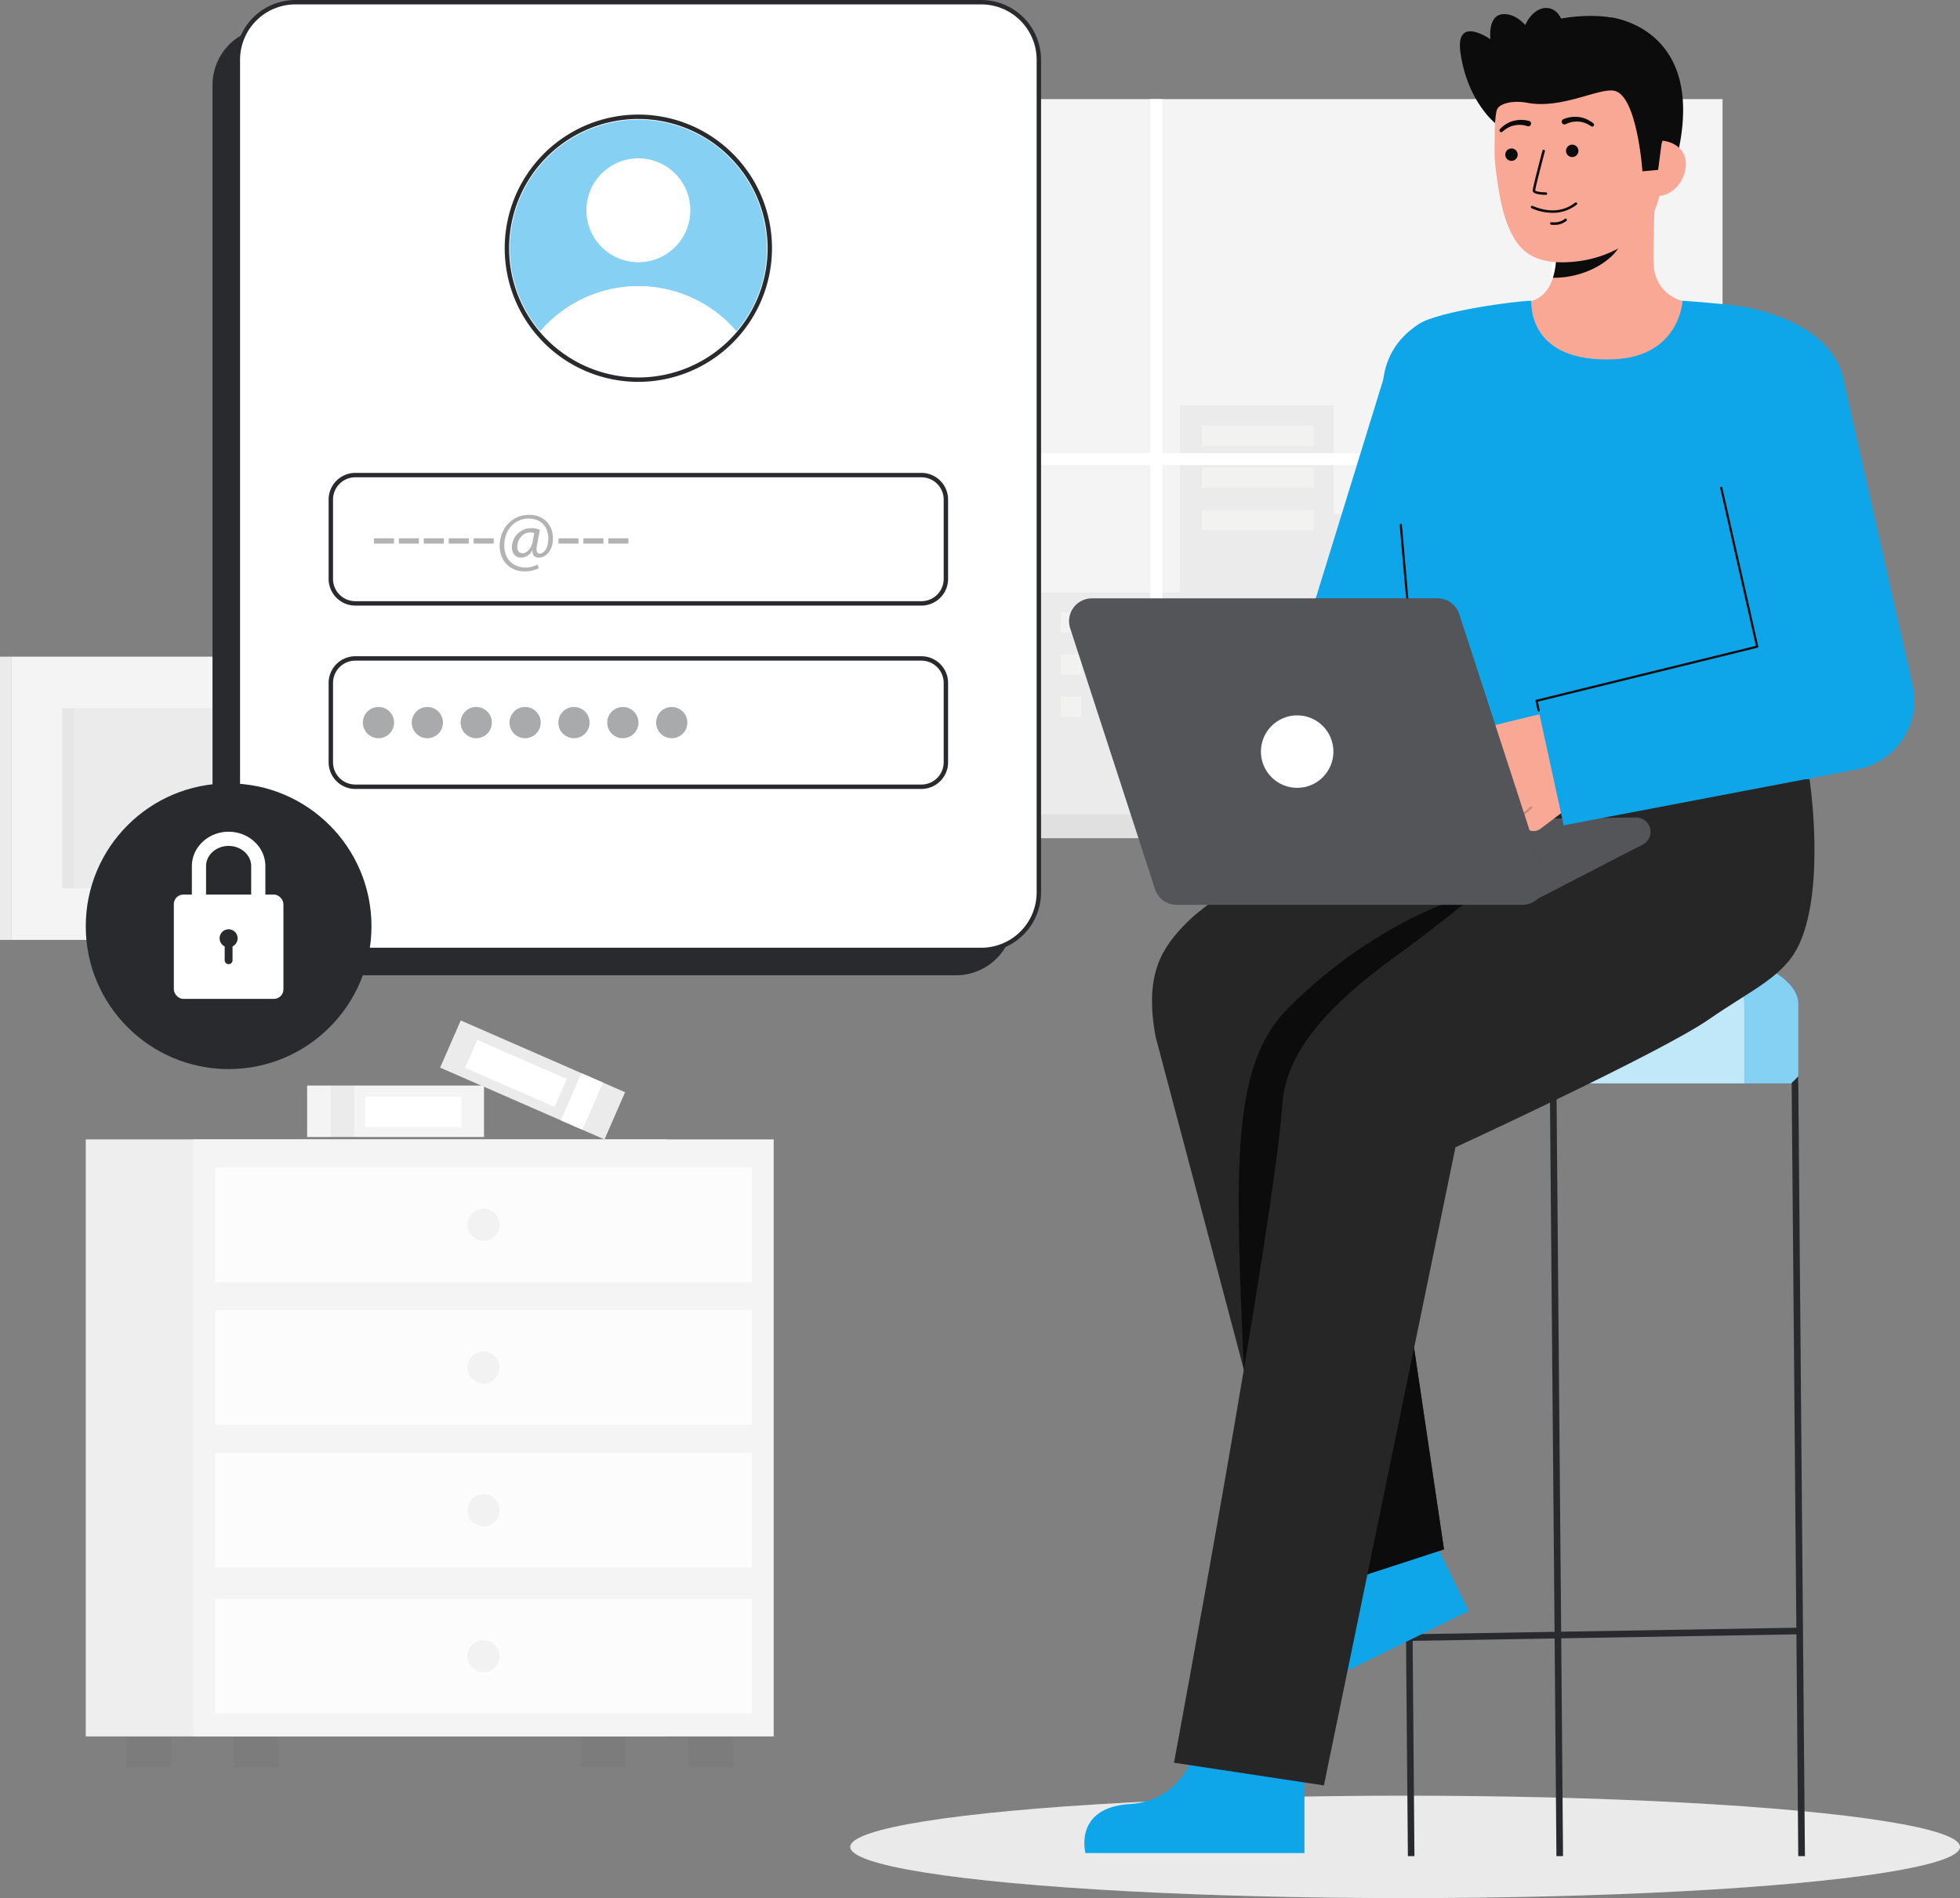 <svg id="Layer_1" data-name="Layer 1" xmlns="http://www.w3.org/2000/svg" viewBox="0 0 890.143 862.058">
  <rect x="0" y="0" width="890.143" height="862.058" fill="#808080" stroke="none"/>
  <g>
    <ellipse cx="638.143" cy="838.805" rx="252" ry="23.253" fill="#fff"></ellipse>
    <ellipse cx="638.143" cy="838.805" rx="252" ry="23.253" fill="#292a2e" opacity="0.1"></ellipse>
    <g>
      <rect x="139.486" y="493.015" width="80.326" height="23.372" fill="#f4f4f4"></rect>
      <rect x="150.273" y="493.015" width="10.525" height="23.372" fill="#292a2e" opacity="0.05"></rect>
      <rect x="165.784" y="498.095" width="43.764" height="13.85" fill="#fff"></rect>
    </g>
    <g>
      <rect x="201.163" y="478.788" width="81.445" height="23.372" transform="translate(216.536 -55.814) rotate(23.594)" fill="#f4f4f4"></rect>
      <rect x="201.163" y="478.788" width="81.445" height="23.372" transform="translate(216.536 -55.814) rotate(23.594)" fill="#292a2e" opacity="0.05"></rect>
      <rect x="258.955" y="488.574" width="10.672" height="23.372" transform="translate(222.326 -63.964) rotate(23.594)" fill="#fff"></rect>
      <rect x="212.122" y="480.588" width="44.373" height="13.85" transform="translate(214.717 -53.029) rotate(23.594)" fill="#fff"></rect>
    </g>
    <g>
      <g>
        <rect x="263.837" y="789.091" width="20.186" height="13.481" fill="#292a2e" opacity="0.05"></rect>
        <rect x="57.456" y="789.091" width="20.186" height="13.481" fill="#292a2e" opacity="0.05"></rect>
      </g>
      <rect x="38.953" y="517.483" width="263.574" height="271.152" fill="#f4f4f4"></rect>
      <rect x="38.953" y="517.483" width="263.574" height="271.152" fill="#292a2e" opacity="0.03"></rect>
      <rect x="87.797" y="517.483" width="263.574" height="271.152" fill="#f4f4f4"></rect>
      <g>
        <rect x="312.681" y="789.091" width="20.186" height="13.481" fill="#292a2e" opacity="0.05"></rect>
        <rect x="106.301" y="789.091" width="20.186" height="13.481" fill="#292a2e" opacity="0.05"></rect>
      </g>
      <rect x="97.692" y="530.183" width="243.786" height="52.094" fill="#fff" opacity="0.7"></rect>
      <rect x="97.692" y="595.027" width="243.786" height="52.094" fill="#fff" opacity="0.7"></rect>
      <rect x="97.692" y="659.871" width="243.786" height="52.094" fill="#fff" opacity="0.7"></rect>
      <circle cx="219.585" cy="556.23" r="7.289" fill="#292a2e" opacity="0.05"></circle>
      <circle cx="219.585" cy="621.074" r="7.289" fill="#292a2e" opacity="0.05"></circle>
      <circle cx="219.585" cy="685.919" r="7.289" fill="#292a2e" opacity="0.05"></circle>
      <g>
        <rect x="97.692" y="726.177" width="243.786" height="52.094" fill="#fff" opacity="0.7"></rect>
        <circle cx="219.585" cy="752.224" r="7.289" fill="#292a2e" opacity="0.05"></circle>
      </g>
    </g>
    <g>
      <rect x="132.518" y="45.492" width="155.853" height="202.861" transform="translate(420.888 293.845) rotate(-180)" fill="#f4f4f4"></rect>
      <rect x="127.462" y="45.492" width="5.056" height="202.861" fill="#f4f4f4"></rect>
      <rect x="127.462" y="45.492" width="5.056" height="202.861" fill="#292a2e" opacity="0.05"></rect>
      <rect x="160.908" y="82.446" width="99.071" height="128.954" transform="translate(420.888 293.845) rotate(-180)" fill="#292a2e" opacity="0.05"></rect>
      <rect x="160.908" y="82.446" width="5.163" height="128.954" transform="translate(326.98 293.845) rotate(-180)" fill="#292a2e" opacity="0.03"></rect>
      <rect x="5.056" y="298.24" width="127.462" height="128.633" transform="translate(137.573 725.112) rotate(-180)" fill="#f4f4f4"></rect>
      <rect x="28.275" y="321.672" width="81.024" height="81.768" transform="translate(137.573 725.112) rotate(-180)" fill="#292a2e" opacity="0.05"></rect>
      <rect y="298.24" width="5.056" height="128.633" fill="#f4f4f4"></rect>
      <rect y="298.24" width="5.056" height="128.633" fill="#292a2e" opacity="0.05"></rect>
      <rect x="28.275" y="321.672" width="5.163" height="81.768" transform="translate(61.712 725.112) rotate(-180)" fill="#292a2e" opacity="0.03"></rect>
    </g>
    <g>
      <rect id="c_3_c" x="457.061" y="45.009" width="325.24" height="325.24" fill="#f4f4f4"></rect>
      <rect id="c_3_c-2" data-name="c_3_c" x="453.333" y="45.009" width="3.728" height="325.24" fill="#f4f4f4"></rect>
      <rect id="c_3_c-3" data-name="c_3_c" x="453.333" y="45.009" width="3.728" height="325.24" fill="#292a2e" opacity="0.05"></rect>
      <polygon id="c_3_c-4" data-name="c_3_c" points="535.852 269.126 535.852 184.032 605.556 184.032 605.556 233.47 713.527 233.47 713.527 321.005 759.417 321.005 759.417 370.249 713.527 370.249 704.687 370.249 472.706 370.249 472.706 269.126 535.852 269.126" fill="#292a2e" opacity="0.05"></polygon>
      <g id="c_3_wh">
        <rect id="c_3_wh-2" data-name="c_3_wh" x="545.849" y="193.271" width="50.759" height="9.239" fill="#fffffa" opacity="0.34"></rect>
        <rect id="c_3_wh-3" data-name="c_3_wh" x="545.849" y="212.417" width="50.759" height="9.239" fill="#fffffa" opacity="0.34"></rect>
        <rect id="c_3_wh-4" data-name="c_3_wh" x="545.849" y="231.563" width="50.759" height="9.239" fill="#fffffa" opacity="0.34"></rect>
      </g>
      <g id="c_3_wh-5" data-name="c_3_wh">
        <rect id="c_3_wh-6" data-name="c_3_wh" x="481.707" y="278.094" width="9.356" height="9.239" fill="#fffffa" opacity="0.34"></rect>
        <rect id="c_3_wh-7" data-name="c_3_wh" x="481.707" y="297.24" width="9.356" height="9.239" fill="#fffffa" opacity="0.34"></rect>
        <rect id="c_3_wh-8" data-name="c_3_wh" x="481.707" y="316.385" width="9.356" height="9.239" fill="#fffffa" opacity="0.34"></rect>
        <rect id="c_3_wh-9" data-name="c_3_wh" x="499.015" y="278.094" width="9.356" height="9.239" fill="#fffffa" opacity="0.34"></rect>
        <rect id="c_3_wh-10" data-name="c_3_wh" x="499.015" y="297.24" width="9.356" height="9.239" fill="#fffffa" opacity="0.34"></rect>
        <rect id="c_3_wh-11" data-name="c_3_wh" x="499.015" y="316.385" width="9.356" height="9.239" fill="#fffffa" opacity="0.34"></rect>
        <rect id="c_3_wh-12" data-name="c_3_wh" x="515.855" y="278.094" width="9.356" height="9.239" fill="#fffffa" opacity="0.34"></rect>
        <rect id="c_3_wh-13" data-name="c_3_wh" x="515.855" y="297.24" width="9.356" height="9.239" fill="#fffffa" opacity="0.34"></rect>
        <rect id="c_3_wh-14" data-name="c_3_wh" x="515.855" y="316.385" width="9.356" height="9.239" fill="#fffffa" opacity="0.34"></rect>
      </g>
      <polygon points="457.061 205.804 522.504 205.804 522.504 45.008 527.917 45.008 527.917 205.804 704.687 205.804 704.687 45.008 710.099 45.008 710.099 205.804 782.301 205.804 782.301 211.216 710.099 211.216 710.099 370.249 704.687 370.249 704.687 211.216 527.917 211.216 527.917 370.249 522.504 370.249 522.504 211.216 457.061 211.216 457.061 205.804" fill="#fff"></polygon>
      <rect id="c_3_c-5" data-name="c_3_c" x="444.104" y="369.856" width="351.153" height="10.816" fill="#f4f4f4"></rect>
      <rect id="c_3_c-6" data-name="c_3_c" x="444.104" y="369.856" width="351.153" height="10.816" fill="#292a2e" opacity="0.1"></rect>
      <rect id="c_3_c-7" data-name="c_3_c" x="439.034" y="369.856" width="5.07" height="10.816" fill="#292a2e" opacity="0.1"></rect>
      <rect id="c_3_c-8" data-name="c_3_c" x="439.034" y="369.856" width="5.07" height="10.816" fill="#292a2e" opacity="0.1"></rect>
    </g>
    <g>
      <g>
        <path d="M726.529,425.574c-49.792,0-90.157,13.584-90.157,30.341v36.121H816.687V455.915C816.687,439.158,776.322,425.574,726.529,425.574Z" fill="#0EA5E9"></path>
        <path d="M726.529,425.574c-49.792,0-90.157,13.584-90.157,30.341v36.121H816.687V455.915C816.687,439.158,776.322,425.574,726.529,425.574Z" fill="#fff" opacity="0.49"></path>
        <path d="M792.127,455.919v36.115H636.37V455.919c0-15.359,33.9-28.05,77.878-30.056C758.231,427.869,792.127,440.56,792.127,455.919Z" fill="#fff" opacity="0.49"></path>
        <polygon points="816.687 843.01 819.713 843.01 816.687 488.832 813.687 491.858 815.826 739.261 709.013 741.076 706.858 491.832 703.858 491.858 706.014 741.127 641.535 742.223 639.37 491.832 636.37 488.858 639.396 843.01 642.37 842.985 641.56 745.224 706.039 744.128 706.858 843.01 709.858 842.985 709.039 744.077 815.852 742.261 816.687 843.01" fill="#292a2e"></polygon>
      </g>
      <g>
        <path d="M544.74,789.984s-5.362,27.793-31.385,29.342-20.38,22.28-20.38,22.28H592.42V791.922Z" fill="#0EA5E9"></path>
        <path d="M601.477,706.388s7.457,27.306-15.209,40.183-8.452,28.988-8.452,28.988l89.231-43.9-21.931-44.581Z" fill="#0EA5E9"></path>
        <path d="M592.036,724.435,524.8,470.746c-5.1-28.026,2.578-40.174,14.409-51.975,20.786-20.733,106.917-64.861,106.917-64.861l103.33-.282c27.4,0,54.333,27.017,54.333,54.415s-27.853,50.634-55.252,50.634l-127.242,12.7,34.492,232.286Z" fill="#262626"></path>
        <polygon points="655.786 703.661 642.207 612.213 573.415 654.177 592.036 724.435 655.786 703.661" fill="#0c0c0c"></polygon>
        <path d="M671.379,405.247s-43.437,9.68-86.457,52.7c-26.083,26.083-23.944,73.284-20.031,164.067l42.727-63.11,46.864-84.522Z" fill="#0c0c0c"></path>
        <path d="M821.777,353.6l-70.174-.331-.026.924H730.328S677.1,403.169,634.25,434.032c-31.17,22.448-50.185,43.85-51.83,67.176-4.011,56.861-49.249,299.366-49.249,299.366l68.082,10.309L661,521.071S754.42,478,776.029,463.015c20.348-14.113,34.721-19.569,41.455-34.971C829.113,401.443,821.777,353.6,821.777,353.6Z" fill="#262626"></path>
      </g>
      <path d="M743.05,371.275l-113.84,1.508,63.859,38.14,53.136-27.439A6.491,6.491,0,0,0,743.05,371.275Z" fill="#292a2e"></path>
      <path d="M743.05,371.275l-113.84,1.508,63.859,38.14,53.136-27.439A6.491,6.491,0,0,0,743.05,371.275Z" fill="#fff" opacity="0.2"></path>
      <path d="M629.862,167.045l-32.2,104.331-64.495,84.442,37.675,43.248,76.729-85.639a26.527,26.527,0,0,0,8.035-10.6l1.195-2.893L701.121,192.7Z" fill="#0EA5E9"></path>
      <g>
        <g>
          <path d="M679.465,56.3S666.49,46.5,663.276,23.96c-2.49-17.453,13.61-6.146,13.61-6.146s-1.67-12.585,7.5-11.336,14.3,14.469,14.3,14.469" fill="#0c0c0c"></path>
          <path d="M731.776,7.951s45.494,4.877,29.048,66.525l-4.025.27-8.172.548" fill="#0c0c0c"></path>
          <path id="sk" d="M687.085,138.858c.2-.026,2.42,36.8,45.2,33.593,29.621-2.219,40.182-33.645,40.86-33.645-3.193-.679-7.14-1.709-8.708-2.062a17.28,17.28,0,0,1-13.22-14.532c-.866-5.22.6-31.928.151-37.21L705.906,95.15c.636,11.156,5.082,37.017-10.5,41.594C692.811,137.5,690.017,138.2,687.085,138.858Z" fill="#FAA896"></path>
          <path id="sh" d="M705.269,126.175a32.94,32.94,0,0,0,1.368-7.057,75.225,75.225,0,0,0-.3-16.413A49.844,49.844,0,0,0,731.468,91.7c.845,3.118,5.488,16.742,4.2,19.7C733.24,117,721.821,126.175,705.269,126.175Z" fill="#0c0c0c" opacity="1"></path>
          <path d="M714.653,118.886c17.937-1.609,39.406-12.942,39.716-37.291l.279-21.97c.31-24.348-12.228-44.249-35.153-44.541h0c-22.925-.291-40.312,19.229-40.622,43.578l-.123,9.726a73.482,73.482,0,0,0,.728,9.983c1.176,8.75,3,22.053,8.938,31.052C694.023,117.919,703.193,119.913,714.653,118.886Z" fill="#FAA896"></path>
          <path d="M706.331,96.63a23.648,23.648,0,0,1-10.771-2.057.579.579,0,0,1,.454-1.065c7.281,3.105,13.892,2.651,19.118-1.314a3.824,3.824,0,0,1,.328-.233.579.579,0,0,1,.576,1c-.042.026-.11.079-.2.151A17.344,17.344,0,0,1,706.331,96.63Z" fill="#0c0c0c" opacity="1"></path>
          <path d="M706.5,102.115a11.752,11.752,0,0,1-2.006-.048.578.578,0,1,1,.122-1.15c4.006.425,5.919-1.41,6-1.489a.578.578,0,0,1,.819.817A7.842,7.842,0,0,1,706.5,102.115Z" fill="#0c0c0c" opacity="1"></path>
          <circle cx="686.444" cy="70.246" r="2.824" fill="#0c0c0c"></circle>
          <circle cx="714.033" cy="68.515" r="2.824" fill="#0c0c0c"></circle>
          <path d="M752.851,89c6.967.089,12.709-7.293,12.8-14.26s-5.511-10.881-12.478-10.969l-3.649,4.622-2.661,20.531Z" fill="#FAA896"></path>
          <g>
            <path d="M745.919,77.8s-2.352-34.453-12.8-36.581c-6.958-1.417-23.831,8.453-39.46,5.472-6.837-1.3-13.328.388-13.988,3.618-.262,1.279-4.521-17.1,6.186-31.044,8.525-11.1,36.422-14.24,49.114-10.6,35.144,10.082,19.636,56.617,19.636,56.617l-1.567,11.878Z" fill="#0c0c0c"></path>
            <g opacity="1">
              <path d="M702.119,88.5a.327.327,0,0,1-.044,0c-2.245-.022-6.009-.311-5.994-1.99.016-1.392,3.976-16.375,4.428-18.079a.572.572,0,0,1,1.106.293c-1.76,6.636-4.38,16.852-4.39,17.8.217.4,2.536.812,4.86.836a.572.572,0,0,1,.034,1.142Z" fill="#0c0c0c"></path>
            </g>
            <path d="M694.46,54.934a13.588,13.588,0,0,0-7.211,0,11.976,11.976,0,0,0-3.279,1.436,14.045,14.045,0,0,0-2.74,2.236.833.833,0,0,0,1.132,1.22l.051-.044a12.214,12.214,0,0,1,2.5-1.789,10.035,10.035,0,0,1,2.837-1.036,11.338,11.338,0,0,1,5.877.329l.079.028a1.252,1.252,0,0,0,.834-2.36Z" fill="#0c0c0c"></path>
            <path d="M711.167,56.351a11.333,11.333,0,0,1,5.781-1.109,10.006,10.006,0,0,1,2.949.648,12.279,12.279,0,0,1,2.713,1.44l.054.036a.833.833,0,0,0,.961-1.359,14.046,14.046,0,0,0-3.013-1.851,11.986,11.986,0,0,0-3.442-.986,13.585,13.585,0,0,0-7.146.957,1.252,1.252,0,0,0,1,2.3l.07-.033Z" fill="#0c0c0c"></path>
          </g>
          <ellipse cx="700.688" cy="17.472" rx="14.04" ry="9.539" transform="translate(540.283 699.776) rotate(-78.199)" fill="#0c0c0c"></ellipse>
        </g>
        <path d="M633.926,219.8c1.348,15.832,10.9,114.61,12.2,134.112H821.7c1.009-17.589,5.538-94.5,9.364-128.9,3.652-32.822,8.77-47.758,4.564-57.957-7.418-17.99-31.03-26.023-47.019-28.188-9.764-1.322-24.449-2.269-24.449-2.269s-1.243,25.153-30.891,26.553c-40.36,1.9-37.664-26.553-37.864-26.553-6.539,0-42.128,4.755-51.028,10.555-12.569,8.192-16.284,19.357-16.431,29.614C627.778,188.58,632.4,201.841,633.926,219.8Z" fill="#0EA5E9"></path>
        <path d="M642.829,314.986a.5.5,0,0,1-.5-.456l-6.652-76.08a.5.5,0,0,1,.454-.542.493.493,0,0,1,.542.455l6.652,76.08a.5.5,0,0,1-.454.541A.346.346,0,0,1,642.829,314.986Z" fill="#0c0c0c"></path>
        <g id="b_4_ha">
          <path d="M655.56,359.178l24.108-19.559-4.057,1.147a5.372,5.372,0,0,1-6.45-3.488,5.175,5.175,0,0,1,3.753-6.507l50.646-12.318,4.358,16.132A26.056,26.056,0,0,1,718.5,362.15l-18.766,14.162a5.3,5.3,0,0,1-6.7-.128,5.174,5.174,0,0,1-1.287-6,.467.467,0,0,1-.212-.132.478.478,0,0,1-.091-.443l-3.457,2.618a5.37,5.37,0,0,1-7.307-.607,5.172,5.172,0,0,1-.019-6.654.46.46,0,0,1-.155-.053l-1.42,1.076a5.3,5.3,0,0,1-6.7-.128,5.18,5.18,0,0,1-.574-7.159.466.466,0,0,1-.05-.093l-10.04,8.145a4.88,4.88,0,1,1-6.149-7.58Z" fill="#FAA896"></path>
          <path id="b_4_ha_sh" d="M672.362,358.9a.474.474,0,0,0,.146-.083l9.66-8.025a.486.486,0,1,0-.622-.747l-9.659,8.024a.486.486,0,0,0,.475.831Z" fill="#0a0a0a" opacity="0.2"></path>
          <path id="b_4_ha_sh-2" data-name="b_4_ha_sh" d="M680.875,364.961a.475.475,0,0,0,.143-.081l7.641-6.248a.486.486,0,0,0-.615-.753l-7.641,6.248a.486.486,0,0,0,.472.834Z" fill="#0a0a0a" opacity="0.2"></path>
          <path id="b_4_ha_sh-3" data-name="b_4_ha_sh" d="M692.059,370.2a.506.506,0,0,0,.153-.089l3.539-3.035a.485.485,0,1,0-.632-.737l-3.54,3.035a.486.486,0,0,0,.48.826Z" fill="#0a0a0a" opacity="0.2"></path>
        </g>
        <path d="M868.632,311.271l-.185-.821L836.4,168.708,773,183.04l25.013,110.639L697.815,318.3l12.331,56.538L843.672,349.37c.3-.059.745-.149,1.049-.218A31.675,31.675,0,0,0,868.632,311.271Z" fill="#0EA5E9"></path>
        <path d="M697.325,318.407a.5.5,0,0,1,.37-.588l99.752-24.5-16.219-71.636a.5.5,0,1,1,.974-.221l16.328,72.115a.5.5,0,0,1-.368.6l-99.759,24.5s.668,2.916.857,3.9a.486.486,0,0,1-.966.112C698.064,321.61,697.325,318.407,697.325,318.407Z" fill="#0c0c0c"></path>
        <g>
          <path d="M701.235,397.357,662.71,278.934a10.364,10.364,0,0,0-9.857-7.159H495.9a10.365,10.365,0,0,0-9.857,13.572L524.569,403.77a10.366,10.366,0,0,0,9.857,7.159H691.378A10.366,10.366,0,0,0,701.235,397.357Z" fill="#292a2e"></path>
          <path d="M701.235,397.357,662.71,278.934a10.364,10.364,0,0,0-9.857-7.159H495.9a10.365,10.365,0,0,0-9.857,13.572L524.569,403.77a10.366,10.366,0,0,0,9.857,7.159H691.378A10.366,10.366,0,0,0,701.235,397.357Z" fill="#fff" opacity="0.2"></path>
          <circle cx="589.118" cy="341.352" r="16.461" fill="#fff"></circle>
        </g>
      </g>
    </g>
    <g>
      <rect x="96.512" y="12.514" width="363.775" height="430.432" rx="26.131" fill="#292a2e"></rect>
      <g>
        <rect x="108.026" y="1" width="363.775" height="430.432" rx="26.131" fill="#fff"></rect>
        <path d="M445.67,432.432H134.157A27.161,27.161,0,0,1,107.026,405.3V27.131A27.161,27.161,0,0,1,134.157,0H445.67A27.161,27.161,0,0,1,472.8,27.131V405.3A27.161,27.161,0,0,1,445.67,432.432ZM134.157,2a25.159,25.159,0,0,0-25.131,25.131V405.3a25.159,25.159,0,0,0,25.131,25.131H445.67A25.158,25.158,0,0,0,470.8,405.3V27.131A25.158,25.158,0,0,0,445.67,2Z" fill="#292a2e"></path>
      </g>
      <circle cx="103.83" cy="420.667" r="64.877" fill="#292a2e"></circle>
      <g>
        <path d="M90.362,412.2a3.221,3.221,0,0,1-3.221-3.22V393.389c0-8.621,7.487-15.636,16.689-15.636s16.689,7.015,16.689,15.636V407.91a3.221,3.221,0,1,1-6.441,0V393.389c0-5.07-4.6-9.195-10.248-9.195s-10.248,4.125-10.248,9.195v15.593A3.22,3.22,0,0,1,90.362,412.2Z" fill="#fff"></path>
        <rect x="78.945" y="406.285" width="49.77" height="47.384" rx="4.339" fill="#fff"></rect>
        <path d="M99.739,426.145a4.094,4.094,0,0,0,2.3,3.682v6.286a1.786,1.786,0,0,0,3.572,0v-6.286a4.091,4.091,0,1,0-5.877-3.682Z" fill="#292a2e"></path>
      </g>
      <g>
        <g>
          <rect x="150.247" y="215.773" width="279.333" height="58.27" rx="11.113" fill="#fff"></rect>
          <path d="M418.466,275.042H161.36a12.127,12.127,0,0,1-12.113-12.113V226.886a12.128,12.128,0,0,1,12.113-12.114H418.466a12.128,12.128,0,0,1,12.114,12.114v36.043A12.127,12.127,0,0,1,418.466,275.042ZM161.36,216.772a10.124,10.124,0,0,0-10.113,10.114v36.043a10.124,10.124,0,0,0,10.113,10.113H418.466a10.125,10.125,0,0,0,10.114-10.113V226.886a10.125,10.125,0,0,0-10.114-10.114Z" fill="#292a2e"></path>
        </g>
        <g>
          <rect x="150.247" y="299.047" width="279.333" height="58.27" rx="11.113" fill="#fff"></rect>
          <path d="M418.466,358.316H161.36A12.127,12.127,0,0,1,149.247,346.2V310.16a12.127,12.127,0,0,1,12.113-12.113H418.466A12.127,12.127,0,0,1,430.58,310.16V346.2A12.127,12.127,0,0,1,418.466,358.316ZM161.36,300.047a10.124,10.124,0,0,0-10.113,10.113V346.2a10.124,10.124,0,0,0,10.113,10.113H418.466A10.124,10.124,0,0,0,428.58,346.2V310.16a10.124,10.124,0,0,0-10.114-10.113Z" fill="#292a2e"></path>
        </g>
        <g>
          <circle cx="289.913" cy="112.736" r="59.694" fill="#fff"></circle>
          <path d="M289.913,173.43a60.694,60.694,0,1,1,60.694-60.694A60.762,60.762,0,0,1,289.913,173.43Zm0-119.388a58.694,58.694,0,1,0,58.694,58.694A58.76,58.76,0,0,0,289.913,54.042Z" fill="#292a2e"></path>
        </g>
        <g>
          <path d="M348.281,112.736a58.154,58.154,0,0,1-13.83,37.719,58.669,58.669,0,0,0-89.076.016,58.371,58.371,0,1,1,102.906-37.735Z" fill="#0EA5E9" opacity="0.5"></path>
          <path d="M334.451,150.455a58.371,58.371,0,0,1-89.076.016,58.669,58.669,0,0,1,89.076-.016Z" fill="#fff"></path>
          <circle cx="289.914" cy="95.5" r="23.593" fill="#fff"></circle>
        </g>
        <g opacity="0.4">
          <circle cx="171.889" cy="328.182" r="7.096" fill="#292a2e"></circle>
          <circle cx="194.086" cy="328.182" r="7.096" fill="#292a2e"></circle>
          <circle cx="216.283" cy="328.182" r="7.096" fill="#292a2e"></circle>
          <circle cx="238.48" cy="328.182" r="7.096" fill="#292a2e"></circle>
          <circle cx="260.676" cy="328.182" r="7.096" fill="#292a2e"></circle>
          <circle cx="282.873" cy="328.182" r="7.096" fill="#292a2e"></circle>
          <circle cx="305.07" cy="328.182" r="7.096" fill="#292a2e"></circle>
        </g>
        <g opacity="0.3">
          <path d="M178.927,244.48v2.4h-9.113v-2.4Z"></path>
          <path d="M190.252,244.48v2.4h-9.113v-2.4Z"></path>
          <path d="M201.576,244.48v2.4h-9.113v-2.4Z"></path>
          <path d="M212.9,244.48v2.4h-9.113v-2.4Z"></path>
          <path d="M224.226,244.48v2.4h-9.114v-2.4Z"></path>
          <path d="M244.663,258.021A13.442,13.442,0,0,1,238.1,259.5c-6.051,0-11.18-4.428-11.18-11.512,0-7.6,5.277-14.168,13.467-14.168,6.42,0,10.737,4.5,10.737,10.663,0,5.535-3.1,8.781-6.568,8.781-1.475,0-2.84-1-2.73-3.246h-.148a5.8,5.8,0,0,1-5.2,3.246c-2.14,0-3.985-1.734-3.985-4.648a8.714,8.714,0,0,1,8.745-8.745,9.725,9.725,0,0,1,3.948.775l-1.255,6.678c-.553,2.8-.11,4.1,1.107,4.133,1.882.036,3.985-2.473,3.985-6.752,0-5.35-3.21-9.187-8.929-9.187-6.014,0-11.069,4.759-11.069,12.249,0,6.162,4.022,9.962,9.483,9.962a11.515,11.515,0,0,0,5.571-1.291Zm-2.029-15.939a6.368,6.368,0,0,0-1.845-.258c-3.247,0-5.866,3.062-5.866,6.641,0,1.623.812,2.8,2.435,2.8,2.14,0,4.095-2.73,4.5-5.018Z"></path>
          <path d="M262.737,244.48v2.4h-9.113v-2.4Z"></path>
          <path d="M274.062,244.48v2.4h-9.114v-2.4Z"></path>
          <path d="M285.386,244.48v2.4h-9.113v-2.4Z"></path>
        </g>
      </g>
    </g>
  </g>
</svg>